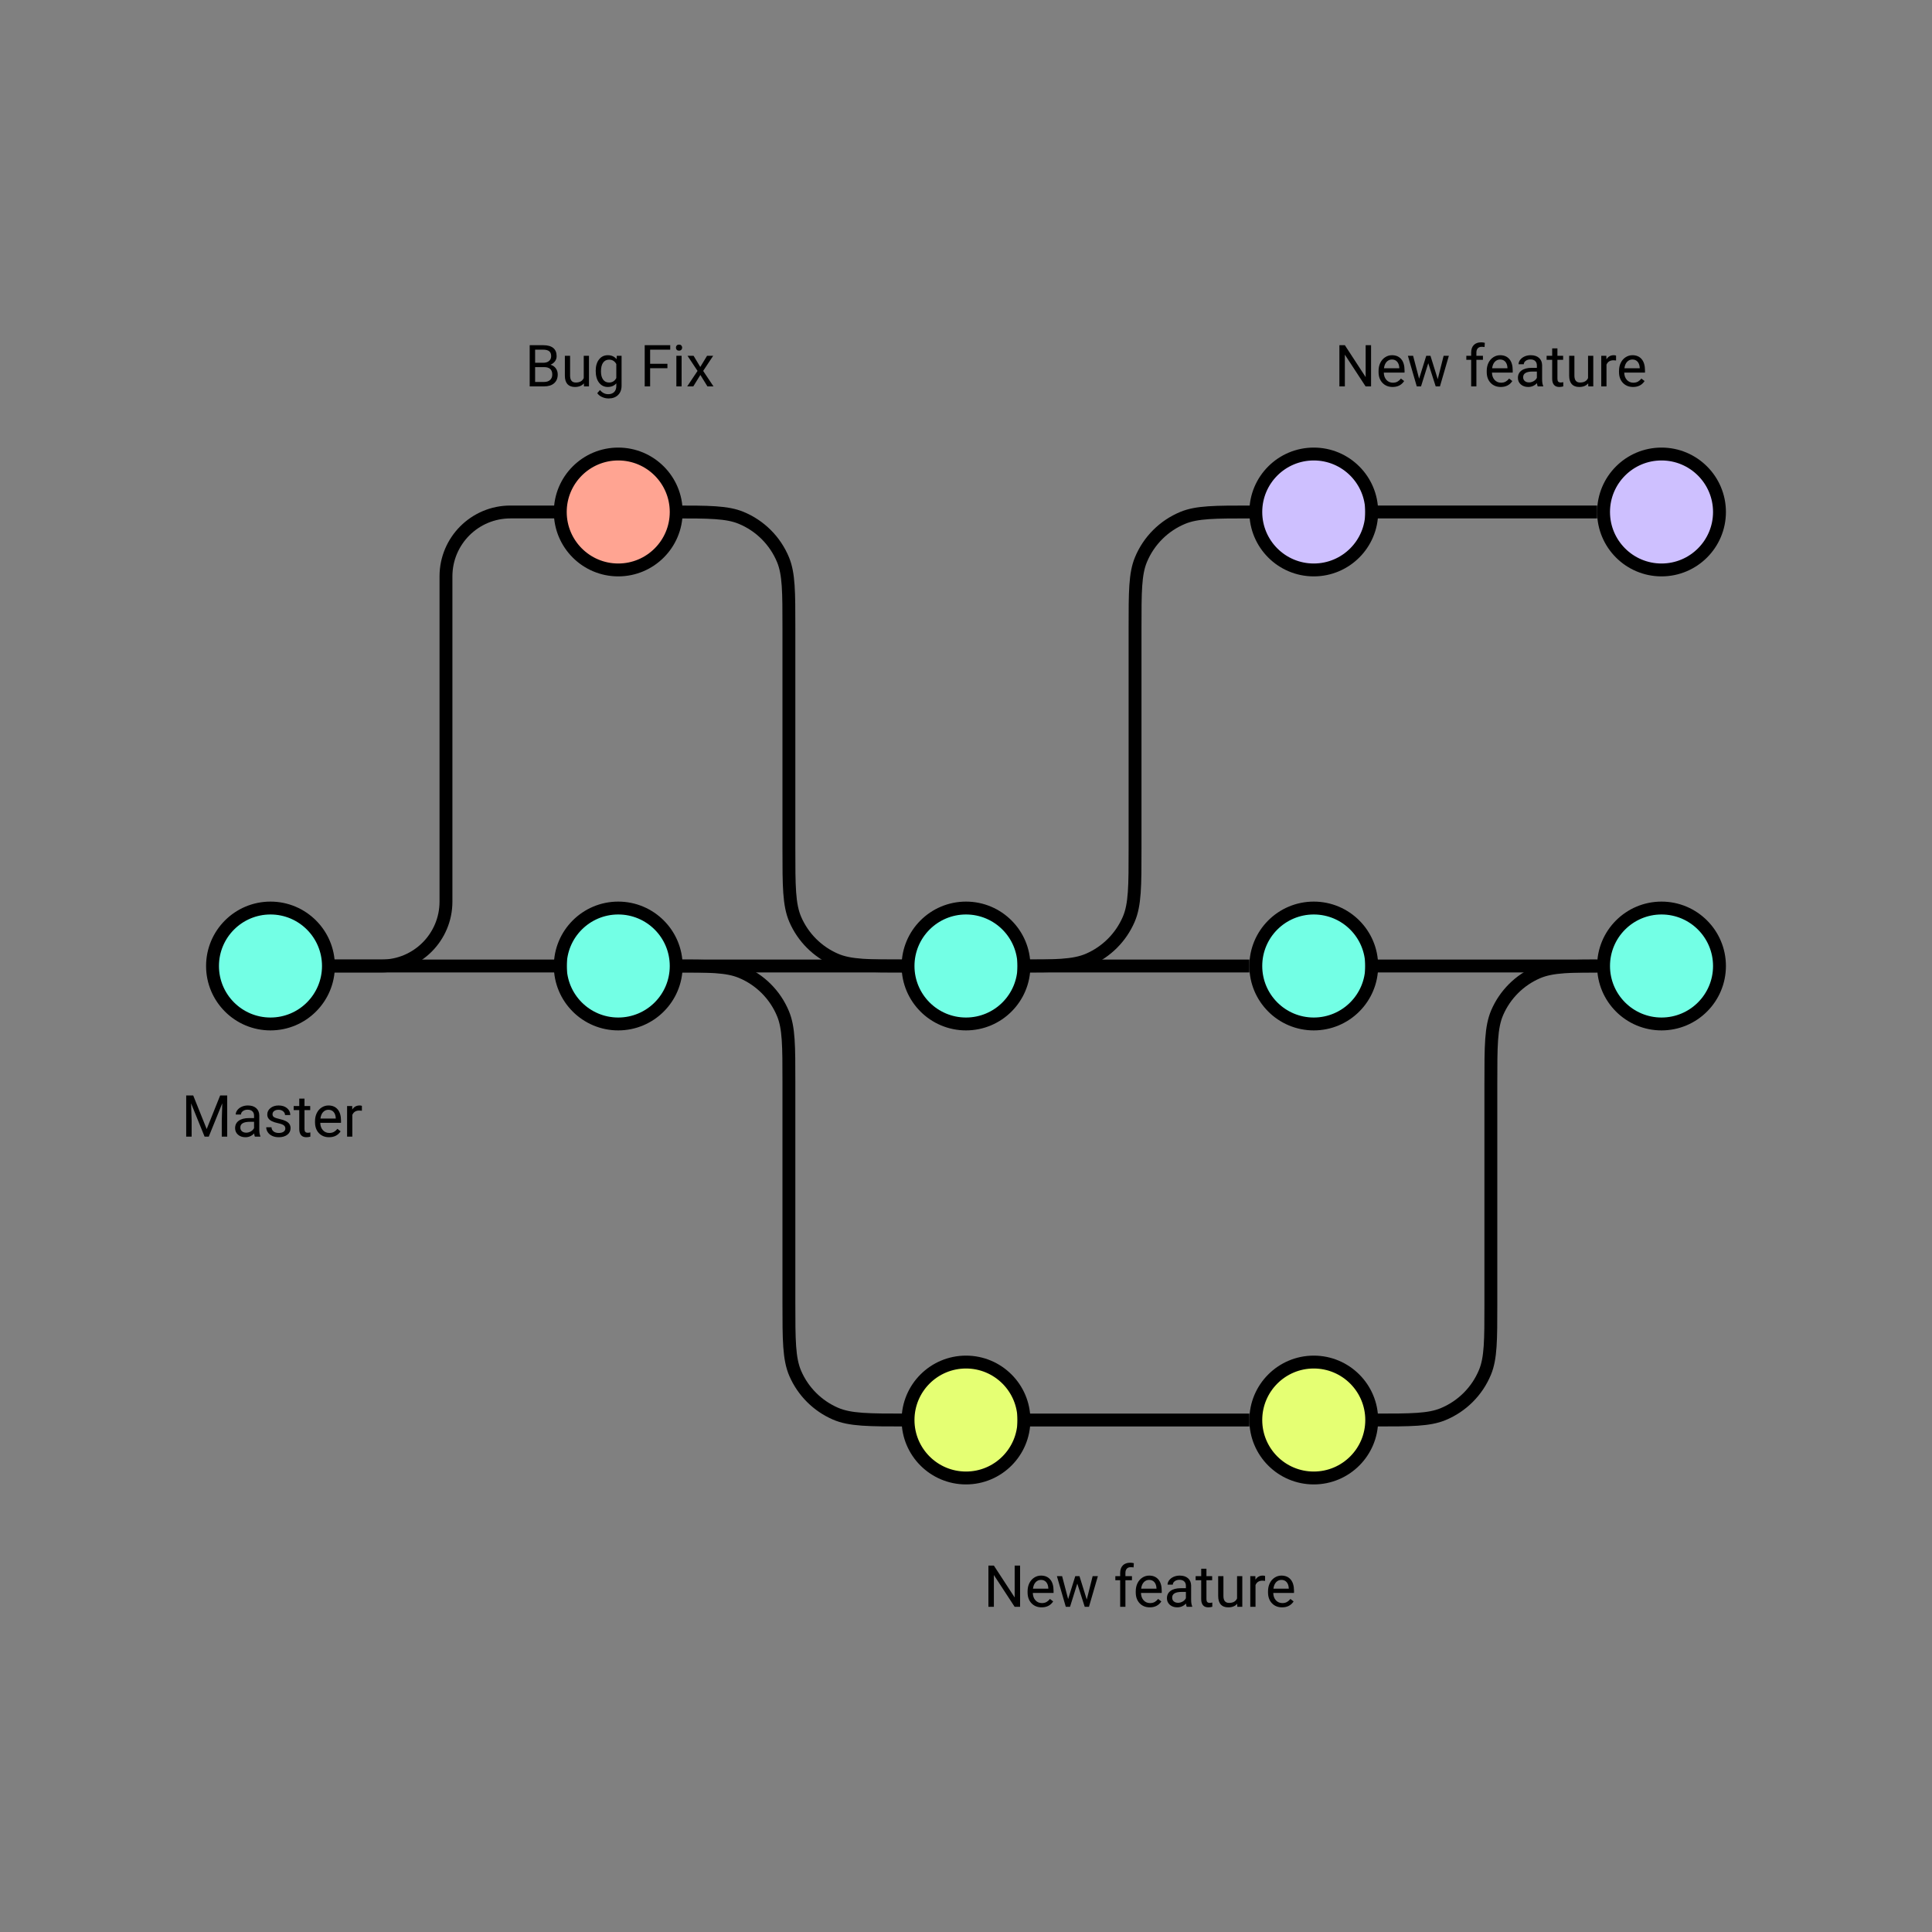 <svg width="600" height="600" viewBox="0 0 600 600" fill="none" xmlns="http://www.w3.org/2000/svg">
    <rect x="0" y="0" width="600" height="600" fill="#808080" stroke="none"/>
    <path d="M60.005 340.203L64.189 350.645L68.372 340.203H70.561V353H68.873V348.017L69.031 342.638L64.83 353H63.538L59.346 342.664L59.513 348.017V353H57.825V340.203H60.005ZM79.156 353C79.062 352.812 78.986 352.479 78.928 351.998C78.172 352.783 77.269 353.176 76.221 353.176C75.283 353.176 74.513 352.912 73.909 352.385C73.311 351.852 73.013 351.178 73.013 350.363C73.013 349.373 73.388 348.605 74.138 348.061C74.894 347.51 75.954 347.234 77.319 347.234H78.901V346.487C78.901 345.919 78.731 345.468 78.392 345.134C78.052 344.794 77.551 344.624 76.889 344.624C76.309 344.624 75.822 344.771 75.43 345.063C75.037 345.356 74.841 345.711 74.841 346.127H73.206C73.206 345.652 73.373 345.195 73.707 344.756C74.047 344.311 74.504 343.959 75.078 343.701C75.658 343.443 76.294 343.314 76.985 343.314C78.081 343.314 78.939 343.59 79.561 344.141C80.182 344.686 80.504 345.438 80.527 346.399V350.776C80.527 351.649 80.639 352.344 80.861 352.859V353H79.156ZM76.458 351.761C76.968 351.761 77.451 351.629 77.908 351.365C78.365 351.102 78.696 350.759 78.901 350.337V348.386H77.627C75.635 348.386 74.639 348.969 74.639 350.135C74.639 350.645 74.809 351.043 75.148 351.33C75.488 351.617 75.925 351.761 76.458 351.761ZM88.613 350.478C88.613 350.038 88.446 349.698 88.112 349.458C87.784 349.212 87.207 349.001 86.381 348.825C85.561 348.649 84.907 348.438 84.421 348.192C83.94 347.946 83.583 347.653 83.349 347.313C83.12 346.974 83.006 346.569 83.006 346.101C83.006 345.321 83.334 344.662 83.99 344.123C84.652 343.584 85.496 343.314 86.522 343.314C87.6 343.314 88.473 343.593 89.141 344.149C89.814 344.706 90.151 345.418 90.151 346.285H88.517C88.517 345.84 88.326 345.456 87.945 345.134C87.57 344.812 87.096 344.65 86.522 344.65C85.93 344.65 85.467 344.779 85.133 345.037C84.799 345.295 84.632 345.632 84.632 346.048C84.632 346.44 84.787 346.736 85.098 346.936C85.408 347.135 85.968 347.325 86.776 347.507C87.591 347.688 88.25 347.905 88.754 348.157C89.258 348.409 89.63 348.714 89.87 349.071C90.116 349.423 90.239 349.854 90.239 350.363C90.239 351.213 89.899 351.896 89.22 352.411C88.54 352.921 87.658 353.176 86.574 353.176C85.812 353.176 85.139 353.041 84.553 352.771C83.967 352.502 83.507 352.127 83.173 351.646C82.845 351.16 82.681 350.636 82.681 350.073H84.307C84.336 350.618 84.553 351.052 84.957 351.374C85.367 351.69 85.906 351.849 86.574 351.849C87.189 351.849 87.682 351.726 88.051 351.479C88.426 351.228 88.613 350.894 88.613 350.478ZM94.564 341.188V343.49H96.339V344.747H94.564V350.645C94.564 351.025 94.643 351.312 94.801 351.506C94.959 351.693 95.228 351.787 95.609 351.787C95.797 351.787 96.055 351.752 96.383 351.682V353C95.955 353.117 95.539 353.176 95.135 353.176C94.408 353.176 93.86 352.956 93.491 352.517C93.122 352.077 92.938 351.453 92.938 350.645V344.747H91.206V343.49H92.938V341.188H94.564ZM102.192 353.176C100.903 353.176 99.855 352.754 99.046 351.91C98.237 351.061 97.833 349.927 97.833 348.509V348.21C97.833 347.267 98.012 346.426 98.369 345.688C98.732 344.943 99.236 344.363 99.881 343.947C100.531 343.525 101.234 343.314 101.99 343.314C103.227 343.314 104.188 343.722 104.873 344.536C105.559 345.351 105.901 346.517 105.901 348.034V348.711H99.459C99.482 349.648 99.755 350.407 100.276 350.987C100.804 351.562 101.472 351.849 102.28 351.849C102.854 351.849 103.341 351.731 103.739 351.497C104.138 351.263 104.486 350.952 104.785 350.565L105.778 351.339C104.981 352.563 103.786 353.176 102.192 353.176ZM101.99 344.65C101.334 344.65 100.783 344.891 100.338 345.371C99.893 345.846 99.617 346.514 99.512 347.375H104.275V347.252C104.229 346.426 104.006 345.787 103.607 345.336C103.209 344.879 102.67 344.65 101.99 344.65ZM112.388 344.949C112.142 344.908 111.875 344.888 111.588 344.888C110.521 344.888 109.798 345.342 109.417 346.25V353H107.791V343.49H109.373L109.399 344.589C109.933 343.739 110.688 343.314 111.667 343.314C111.983 343.314 112.224 343.355 112.388 343.438V344.949Z" fill="black"/>
    <path d="M316.796 499H315.1L308.657 489.139V499H306.961V486.203H308.657L315.117 496.108V486.203H316.796V499ZM323.484 499.176C322.195 499.176 321.146 498.754 320.338 497.91C319.529 497.061 319.125 495.927 319.125 494.509V494.21C319.125 493.267 319.304 492.426 319.661 491.688C320.024 490.943 320.528 490.363 321.173 489.947C321.823 489.525 322.526 489.314 323.282 489.314C324.519 489.314 325.479 489.722 326.165 490.536C326.851 491.351 327.193 492.517 327.193 494.034V494.711H320.751C320.774 495.648 321.047 496.407 321.568 496.987C322.096 497.562 322.764 497.849 323.572 497.849C324.146 497.849 324.633 497.731 325.031 497.497C325.43 497.263 325.778 496.952 326.077 496.565L327.07 497.339C326.273 498.563 325.078 499.176 323.484 499.176ZM323.282 490.65C322.626 490.65 322.075 490.891 321.63 491.371C321.185 491.846 320.909 492.514 320.804 493.375H325.567V493.252C325.521 492.426 325.298 491.787 324.899 491.336C324.501 490.879 323.962 490.65 323.282 490.65ZM337.503 496.759L339.331 489.49H340.957L338.188 499H336.87L334.559 491.793L332.309 499H330.99L328.23 489.49H329.848L331.72 496.609L333.935 489.49H335.244L337.503 496.759ZM347.883 499V490.747H346.38V489.49H347.883V488.515C347.883 487.495 348.155 486.707 348.7 486.15C349.245 485.594 350.016 485.315 351.012 485.315C351.387 485.315 351.759 485.365 352.128 485.465L352.04 486.783C351.765 486.73 351.472 486.704 351.161 486.704C350.634 486.704 350.227 486.859 349.939 487.17C349.652 487.475 349.509 487.914 349.509 488.488V489.49H351.539V490.747H349.509V499H347.883ZM357.076 499.176C355.787 499.176 354.738 498.754 353.93 497.91C353.121 497.061 352.717 495.927 352.717 494.509V494.21C352.717 493.267 352.896 492.426 353.253 491.688C353.616 490.943 354.12 490.363 354.765 489.947C355.415 489.525 356.118 489.314 356.874 489.314C358.11 489.314 359.071 489.722 359.757 490.536C360.442 491.351 360.785 492.517 360.785 494.034V494.711H354.343C354.366 495.648 354.639 496.407 355.16 496.987C355.688 497.562 356.355 497.849 357.164 497.849C357.738 497.849 358.225 497.731 358.623 497.497C359.021 497.263 359.37 496.952 359.669 496.565L360.662 497.339C359.865 498.563 358.67 499.176 357.076 499.176ZM356.874 490.65C356.218 490.65 355.667 490.891 355.222 491.371C354.776 491.846 354.501 492.514 354.396 493.375H359.159V493.252C359.112 492.426 358.89 491.787 358.491 491.336C358.093 490.879 357.554 490.65 356.874 490.65ZM368.546 499C368.452 498.812 368.376 498.479 368.317 497.998C367.562 498.783 366.659 499.176 365.61 499.176C364.673 499.176 363.902 498.912 363.299 498.385C362.701 497.852 362.402 497.178 362.402 496.363C362.402 495.373 362.777 494.605 363.527 494.061C364.283 493.51 365.344 493.234 366.709 493.234H368.291V492.487C368.291 491.919 368.121 491.468 367.781 491.134C367.441 490.794 366.94 490.624 366.278 490.624C365.698 490.624 365.212 490.771 364.819 491.063C364.427 491.356 364.23 491.711 364.23 492.127H362.596C362.596 491.652 362.763 491.195 363.097 490.756C363.437 490.311 363.894 489.959 364.468 489.701C365.048 489.443 365.684 489.314 366.375 489.314C367.471 489.314 368.329 489.59 368.95 490.141C369.571 490.686 369.894 491.438 369.917 492.399V496.776C369.917 497.649 370.028 498.344 370.251 498.859V499H368.546ZM365.848 497.761C366.357 497.761 366.841 497.629 367.298 497.365C367.755 497.102 368.086 496.759 368.291 496.337V494.386H367.017C365.024 494.386 364.028 494.969 364.028 496.135C364.028 496.645 364.198 497.043 364.538 497.33C364.878 497.617 365.314 497.761 365.848 497.761ZM374.672 487.188V489.49H376.447V490.747H374.672V496.645C374.672 497.025 374.751 497.312 374.909 497.506C375.067 497.693 375.337 497.787 375.718 497.787C375.905 497.787 376.163 497.752 376.491 497.682V499C376.063 499.117 375.647 499.176 375.243 499.176C374.517 499.176 373.969 498.956 373.6 498.517C373.23 498.077 373.046 497.453 373.046 496.645V490.747H371.314V489.49H373.046V487.188H374.672ZM384.226 498.06C383.593 498.804 382.664 499.176 381.439 499.176C380.426 499.176 379.652 498.883 379.119 498.297C378.592 497.705 378.325 496.832 378.319 495.678V489.49H379.945V495.634C379.945 497.075 380.531 497.796 381.703 497.796C382.945 497.796 383.771 497.333 384.182 496.407V489.49H385.808V499H384.261L384.226 498.06ZM392.883 490.949C392.637 490.908 392.37 490.888 392.083 490.888C391.017 490.888 390.293 491.342 389.912 492.25V499H388.286V489.49H389.868L389.895 490.589C390.428 489.739 391.184 489.314 392.162 489.314C392.479 489.314 392.719 489.355 392.883 489.438V490.949ZM398.156 499.176C396.867 499.176 395.818 498.754 395.01 497.91C394.201 497.061 393.797 495.927 393.797 494.509V494.21C393.797 493.267 393.976 492.426 394.333 491.688C394.696 490.943 395.2 490.363 395.845 489.947C396.495 489.525 397.198 489.314 397.954 489.314C399.19 489.314 400.151 489.722 400.837 490.536C401.522 491.351 401.865 492.517 401.865 494.034V494.711H395.423C395.446 495.648 395.719 496.407 396.24 496.987C396.768 497.562 397.436 497.849 398.244 497.849C398.818 497.849 399.305 497.731 399.703 497.497C400.102 497.263 400.45 496.952 400.749 496.565L401.742 497.339C400.945 498.563 399.75 499.176 398.156 499.176ZM397.954 490.65C397.298 490.65 396.747 490.891 396.302 491.371C395.856 491.846 395.581 492.514 395.476 493.375H400.239V493.252C400.192 492.426 399.97 491.787 399.571 491.336C399.173 490.879 398.634 490.65 397.954 490.65Z" fill="black"/>
    <path d="M425.796 120H424.1L417.657 110.139V120H415.961V107.203H417.657L424.117 117.108V107.203H425.796V120ZM432.484 120.176C431.195 120.176 430.146 119.754 429.338 118.91C428.529 118.061 428.125 116.927 428.125 115.509V115.21C428.125 114.267 428.304 113.426 428.661 112.688C429.024 111.943 429.528 111.363 430.173 110.947C430.823 110.525 431.526 110.314 432.282 110.314C433.519 110.314 434.479 110.722 435.165 111.536C435.851 112.351 436.193 113.517 436.193 115.034V115.711H429.751C429.774 116.648 430.047 117.407 430.568 117.987C431.096 118.562 431.764 118.849 432.572 118.849C433.146 118.849 433.633 118.731 434.031 118.497C434.43 118.263 434.778 117.952 435.077 117.565L436.07 118.339C435.273 119.563 434.078 120.176 432.484 120.176ZM432.282 111.65C431.626 111.65 431.075 111.891 430.63 112.371C430.185 112.846 429.909 113.514 429.804 114.375H434.567V114.252C434.521 113.426 434.298 112.787 433.899 112.336C433.501 111.879 432.962 111.65 432.282 111.65ZM446.503 117.759L448.331 110.49H449.957L447.188 120H445.87L443.559 112.793L441.309 120H439.99L437.23 110.49H438.848L440.72 117.609L442.935 110.49H444.244L446.503 117.759ZM456.883 120V111.747H455.38V110.49H456.883V109.515C456.883 108.495 457.155 107.707 457.7 107.15C458.245 106.594 459.016 106.315 460.012 106.315C460.387 106.315 460.759 106.365 461.128 106.465L461.04 107.783C460.765 107.73 460.472 107.704 460.161 107.704C459.634 107.704 459.227 107.859 458.939 108.17C458.652 108.475 458.509 108.914 458.509 109.488V110.49H460.539V111.747H458.509V120H456.883ZM466.076 120.176C464.787 120.176 463.738 119.754 462.93 118.91C462.121 118.061 461.717 116.927 461.717 115.509V115.21C461.717 114.267 461.896 113.426 462.253 112.688C462.616 111.943 463.12 111.363 463.765 110.947C464.415 110.525 465.118 110.314 465.874 110.314C467.11 110.314 468.071 110.722 468.757 111.536C469.442 112.351 469.785 113.517 469.785 115.034V115.711H463.343C463.366 116.648 463.639 117.407 464.16 117.987C464.688 118.562 465.355 118.849 466.164 118.849C466.738 118.849 467.225 118.731 467.623 118.497C468.021 118.263 468.37 117.952 468.669 117.565L469.662 118.339C468.865 119.563 467.67 120.176 466.076 120.176ZM465.874 111.65C465.218 111.65 464.667 111.891 464.222 112.371C463.776 112.846 463.501 113.514 463.396 114.375H468.159V114.252C468.112 113.426 467.89 112.787 467.491 112.336C467.093 111.879 466.554 111.65 465.874 111.65ZM477.546 120C477.452 119.812 477.376 119.479 477.317 118.998C476.562 119.783 475.659 120.176 474.61 120.176C473.673 120.176 472.902 119.912 472.299 119.385C471.701 118.852 471.402 118.178 471.402 117.363C471.402 116.373 471.777 115.605 472.527 115.061C473.283 114.51 474.344 114.234 475.709 114.234H477.291V113.487C477.291 112.919 477.121 112.468 476.781 112.134C476.441 111.794 475.94 111.624 475.278 111.624C474.698 111.624 474.212 111.771 473.819 112.063C473.427 112.356 473.23 112.711 473.23 113.127H471.596C471.596 112.652 471.763 112.195 472.097 111.756C472.437 111.311 472.894 110.959 473.468 110.701C474.048 110.443 474.684 110.314 475.375 110.314C476.471 110.314 477.329 110.59 477.95 111.141C478.571 111.686 478.894 112.438 478.917 113.399V117.776C478.917 118.649 479.028 119.344 479.251 119.859V120H477.546ZM474.848 118.761C475.357 118.761 475.841 118.629 476.298 118.365C476.755 118.102 477.086 117.759 477.291 117.337V115.386H476.017C474.024 115.386 473.028 115.969 473.028 117.135C473.028 117.645 473.198 118.043 473.538 118.33C473.878 118.617 474.314 118.761 474.848 118.761ZM483.672 108.188V110.49H485.447V111.747H483.672V117.645C483.672 118.025 483.751 118.312 483.909 118.506C484.067 118.693 484.337 118.787 484.718 118.787C484.905 118.787 485.163 118.752 485.491 118.682V120C485.063 120.117 484.647 120.176 484.243 120.176C483.517 120.176 482.969 119.956 482.6 119.517C482.23 119.077 482.046 118.453 482.046 117.645V111.747H480.314V110.49H482.046V108.188H483.672ZM493.226 119.06C492.593 119.804 491.664 120.176 490.439 120.176C489.426 120.176 488.652 119.883 488.119 119.297C487.592 118.705 487.325 117.832 487.319 116.678V110.49H488.945V116.634C488.945 118.075 489.531 118.796 490.703 118.796C491.945 118.796 492.771 118.333 493.182 117.407V110.49H494.808V120H493.261L493.226 119.06ZM501.883 111.949C501.637 111.908 501.37 111.888 501.083 111.888C500.017 111.888 499.293 112.342 498.912 113.25V120H497.286V110.49H498.868L498.895 111.589C499.428 110.739 500.184 110.314 501.162 110.314C501.479 110.314 501.719 110.355 501.883 110.438V111.949ZM507.156 120.176C505.867 120.176 504.818 119.754 504.01 118.91C503.201 118.061 502.797 116.927 502.797 115.509V115.21C502.797 114.267 502.976 113.426 503.333 112.688C503.696 111.943 504.2 111.363 504.845 110.947C505.495 110.525 506.198 110.314 506.954 110.314C508.19 110.314 509.151 110.722 509.837 111.536C510.522 112.351 510.865 113.517 510.865 115.034V115.711H504.423C504.446 116.648 504.719 117.407 505.24 117.987C505.768 118.562 506.436 118.849 507.244 118.849C507.818 118.849 508.305 118.731 508.703 118.497C509.102 118.263 509.45 117.952 509.749 117.565L510.742 118.339C509.945 119.563 508.75 120.176 507.156 120.176ZM506.954 111.65C506.298 111.65 505.747 111.891 505.302 112.371C504.856 112.846 504.581 113.514 504.476 114.375H509.239V114.252C509.192 113.426 508.97 112.787 508.571 112.336C508.173 111.879 507.634 111.65 506.954 111.65Z" fill="black"/>
    <path d="M164.498 120V107.203H168.682C170.07 107.203 171.113 107.49 171.811 108.064C172.514 108.639 172.865 109.488 172.865 110.613C172.865 111.211 172.695 111.741 172.355 112.204C172.016 112.661 171.553 113.016 170.967 113.268C171.658 113.461 172.203 113.83 172.602 114.375C173.006 114.914 173.208 115.559 173.208 116.309C173.208 117.457 172.836 118.359 172.092 119.016C171.348 119.672 170.296 120 168.937 120H164.498ZM166.186 114.015V118.62H168.972C169.757 118.62 170.375 118.418 170.826 118.014C171.283 117.604 171.512 117.041 171.512 116.326C171.512 114.785 170.674 114.015 168.998 114.015H166.186ZM166.186 112.661H168.734C169.473 112.661 170.062 112.477 170.501 112.107C170.946 111.738 171.169 111.237 171.169 110.604C171.169 109.901 170.964 109.392 170.554 109.075C170.144 108.753 169.52 108.592 168.682 108.592H166.186V112.661ZM181.329 119.06C180.696 119.804 179.768 120.176 178.543 120.176C177.529 120.176 176.756 119.883 176.223 119.297C175.695 118.705 175.429 117.832 175.423 116.678V110.49H177.049V116.634C177.049 118.075 177.635 118.796 178.807 118.796C180.049 118.796 180.875 118.333 181.285 117.407V110.49H182.911V120H181.364L181.329 119.06ZM185.003 115.166C185.003 113.684 185.346 112.506 186.031 111.633C186.717 110.754 187.625 110.314 188.756 110.314C189.916 110.314 190.821 110.725 191.472 111.545L191.551 110.49H193.036V119.771C193.036 121.002 192.67 121.972 191.938 122.681C191.211 123.39 190.232 123.744 189.002 123.744C188.316 123.744 187.646 123.598 186.989 123.305C186.333 123.012 185.832 122.61 185.486 122.101L186.33 121.125C187.027 121.986 187.88 122.417 188.888 122.417C189.679 122.417 190.294 122.194 190.733 121.749C191.179 121.304 191.401 120.677 191.401 119.868V119.051C190.751 119.801 189.863 120.176 188.738 120.176C187.625 120.176 186.723 119.728 186.031 118.831C185.346 117.935 185.003 116.713 185.003 115.166ZM186.638 115.351C186.638 116.423 186.857 117.267 187.297 117.882C187.736 118.491 188.352 118.796 189.143 118.796C190.168 118.796 190.921 118.33 191.401 117.398V113.057C190.903 112.148 190.156 111.694 189.16 111.694C188.369 111.694 187.751 112.002 187.306 112.617C186.86 113.232 186.638 114.144 186.638 115.351ZM207.274 114.349H201.904V120H200.217V107.203H208.145V108.592H201.904V112.969H207.274V114.349ZM211.678 120H210.052V110.49H211.678V120ZM209.92 107.968C209.92 107.704 209.999 107.481 210.157 107.3C210.321 107.118 210.562 107.027 210.878 107.027C211.194 107.027 211.435 107.118 211.599 107.3C211.763 107.481 211.845 107.704 211.845 107.968C211.845 108.231 211.763 108.451 211.599 108.627C211.435 108.803 211.194 108.891 210.878 108.891C210.562 108.891 210.321 108.803 210.157 108.627C209.999 108.451 209.92 108.231 209.92 107.968ZM217.479 113.962L219.588 110.49H221.486L218.375 115.192L221.583 120H219.702L217.505 116.44L215.308 120H213.418L216.626 115.192L213.515 110.49H215.396L217.479 113.962Z" fill="black"/>
    <circle cx="84" cy="300" r="18" transform="rotate(90 84 300)" fill="#73FFE5" stroke="black" stroke-width="4"/>
    <circle cx="192" cy="300" r="18" transform="rotate(90 192 300)" fill="#73FFE5" stroke="black" stroke-width="4"/>
    <circle cx="408" cy="300" r="18" transform="rotate(90 408 300)" fill="#73FFE5" stroke="black" stroke-width="4"/>
    <circle cx="300" cy="441" r="18" transform="rotate(90 300 441)" fill="#E5FF73" stroke="black" stroke-width="4"/>
    <circle cx="192" cy="159" r="18" transform="rotate(90 192 159)" fill="#FFA492" stroke="black" stroke-width="4"/>
    <circle cx="408" cy="441" r="18" transform="rotate(90 408 441)" fill="#E5FF73" stroke="black" stroke-width="4"/>
    <circle cx="408" cy="159" r="18" transform="rotate(90 408 159)" fill="#CEC0FF" stroke="black" stroke-width="4"/>
    <circle cx="516" cy="159" r="18" transform="rotate(90 516 159)" fill="#CEC0FF" stroke="black" stroke-width="4"/>
    <circle cx="516" cy="300" r="18" transform="rotate(90 516 300)" fill="#73FFE5" stroke="black" stroke-width="4"/>
    <path d="M102 300H176" stroke="black" stroke-width="4"/>
    <path d="M424 300L496 300" stroke="black" stroke-width="4"/>
    <path d="M424 159L496 159" stroke="black" stroke-width="4"/>
    <path d="M316 300L388 300" stroke="black" stroke-width="4"/>
    <path d="M316 441L388 441" stroke="black" stroke-width="4"/>
    <path d="M210 300L282 300" stroke="black" stroke-width="4"/>
    <circle cx="300" cy="300" r="18" transform="rotate(90 300 300)" fill="#73FFE5" stroke="black" stroke-width="4"/>
    <path d="M174.5 159H158.5C147.454 159 138.5 167.954 138.5 179V280C138.5 291.046 129.546 300 118.5 300H102" stroke="black" stroke-width="4"/>
    <path d="M209 159V159C220.183 159 225.774 159 230.184 160.827C236.065 163.263 240.737 167.935 243.173 173.816C245 178.226 245 183.817 245 195V263.5C245 275.152 245 280.978 246.98 285.546C249.404 291.137 253.863 295.596 259.454 298.02C264.022 300 269.848 300 281.5 300V300" stroke="black" stroke-width="4"/>
    <path d="M388.5 159V159C377.317 159 371.726 159 367.316 160.827C361.435 163.263 356.763 167.935 354.327 173.816C352.5 178.226 352.5 183.817 352.5 195V263.5C352.5 275.152 352.5 280.978 350.52 285.546C348.096 291.137 343.637 295.596 338.046 298.02C333.478 300 327.652 300 316 300V300" stroke="black" stroke-width="4"/>
    <path d="M427 441V441C438.183 441 443.774 441 448.184 439.173C454.065 436.737 458.737 432.065 461.173 426.184C463 421.774 463 416.183 463 405V336.5C463 324.848 463 319.022 464.98 314.454C467.404 308.863 471.863 304.404 477.454 301.98C482.022 300 487.848 300 499.5 300V300" stroke="black" stroke-width="4"/>
    <path d="M209 300V300C220.183 300 225.774 300 230.184 301.827C236.065 304.263 240.737 308.935 243.173 314.816C245 319.226 245 324.817 245 336V404.5C245 416.152 245 421.978 246.98 426.546C249.404 432.137 253.863 436.596 259.454 439.02C264.022 441 269.848 441 281.5 441V441" stroke="black" stroke-width="4"/>
</svg>
